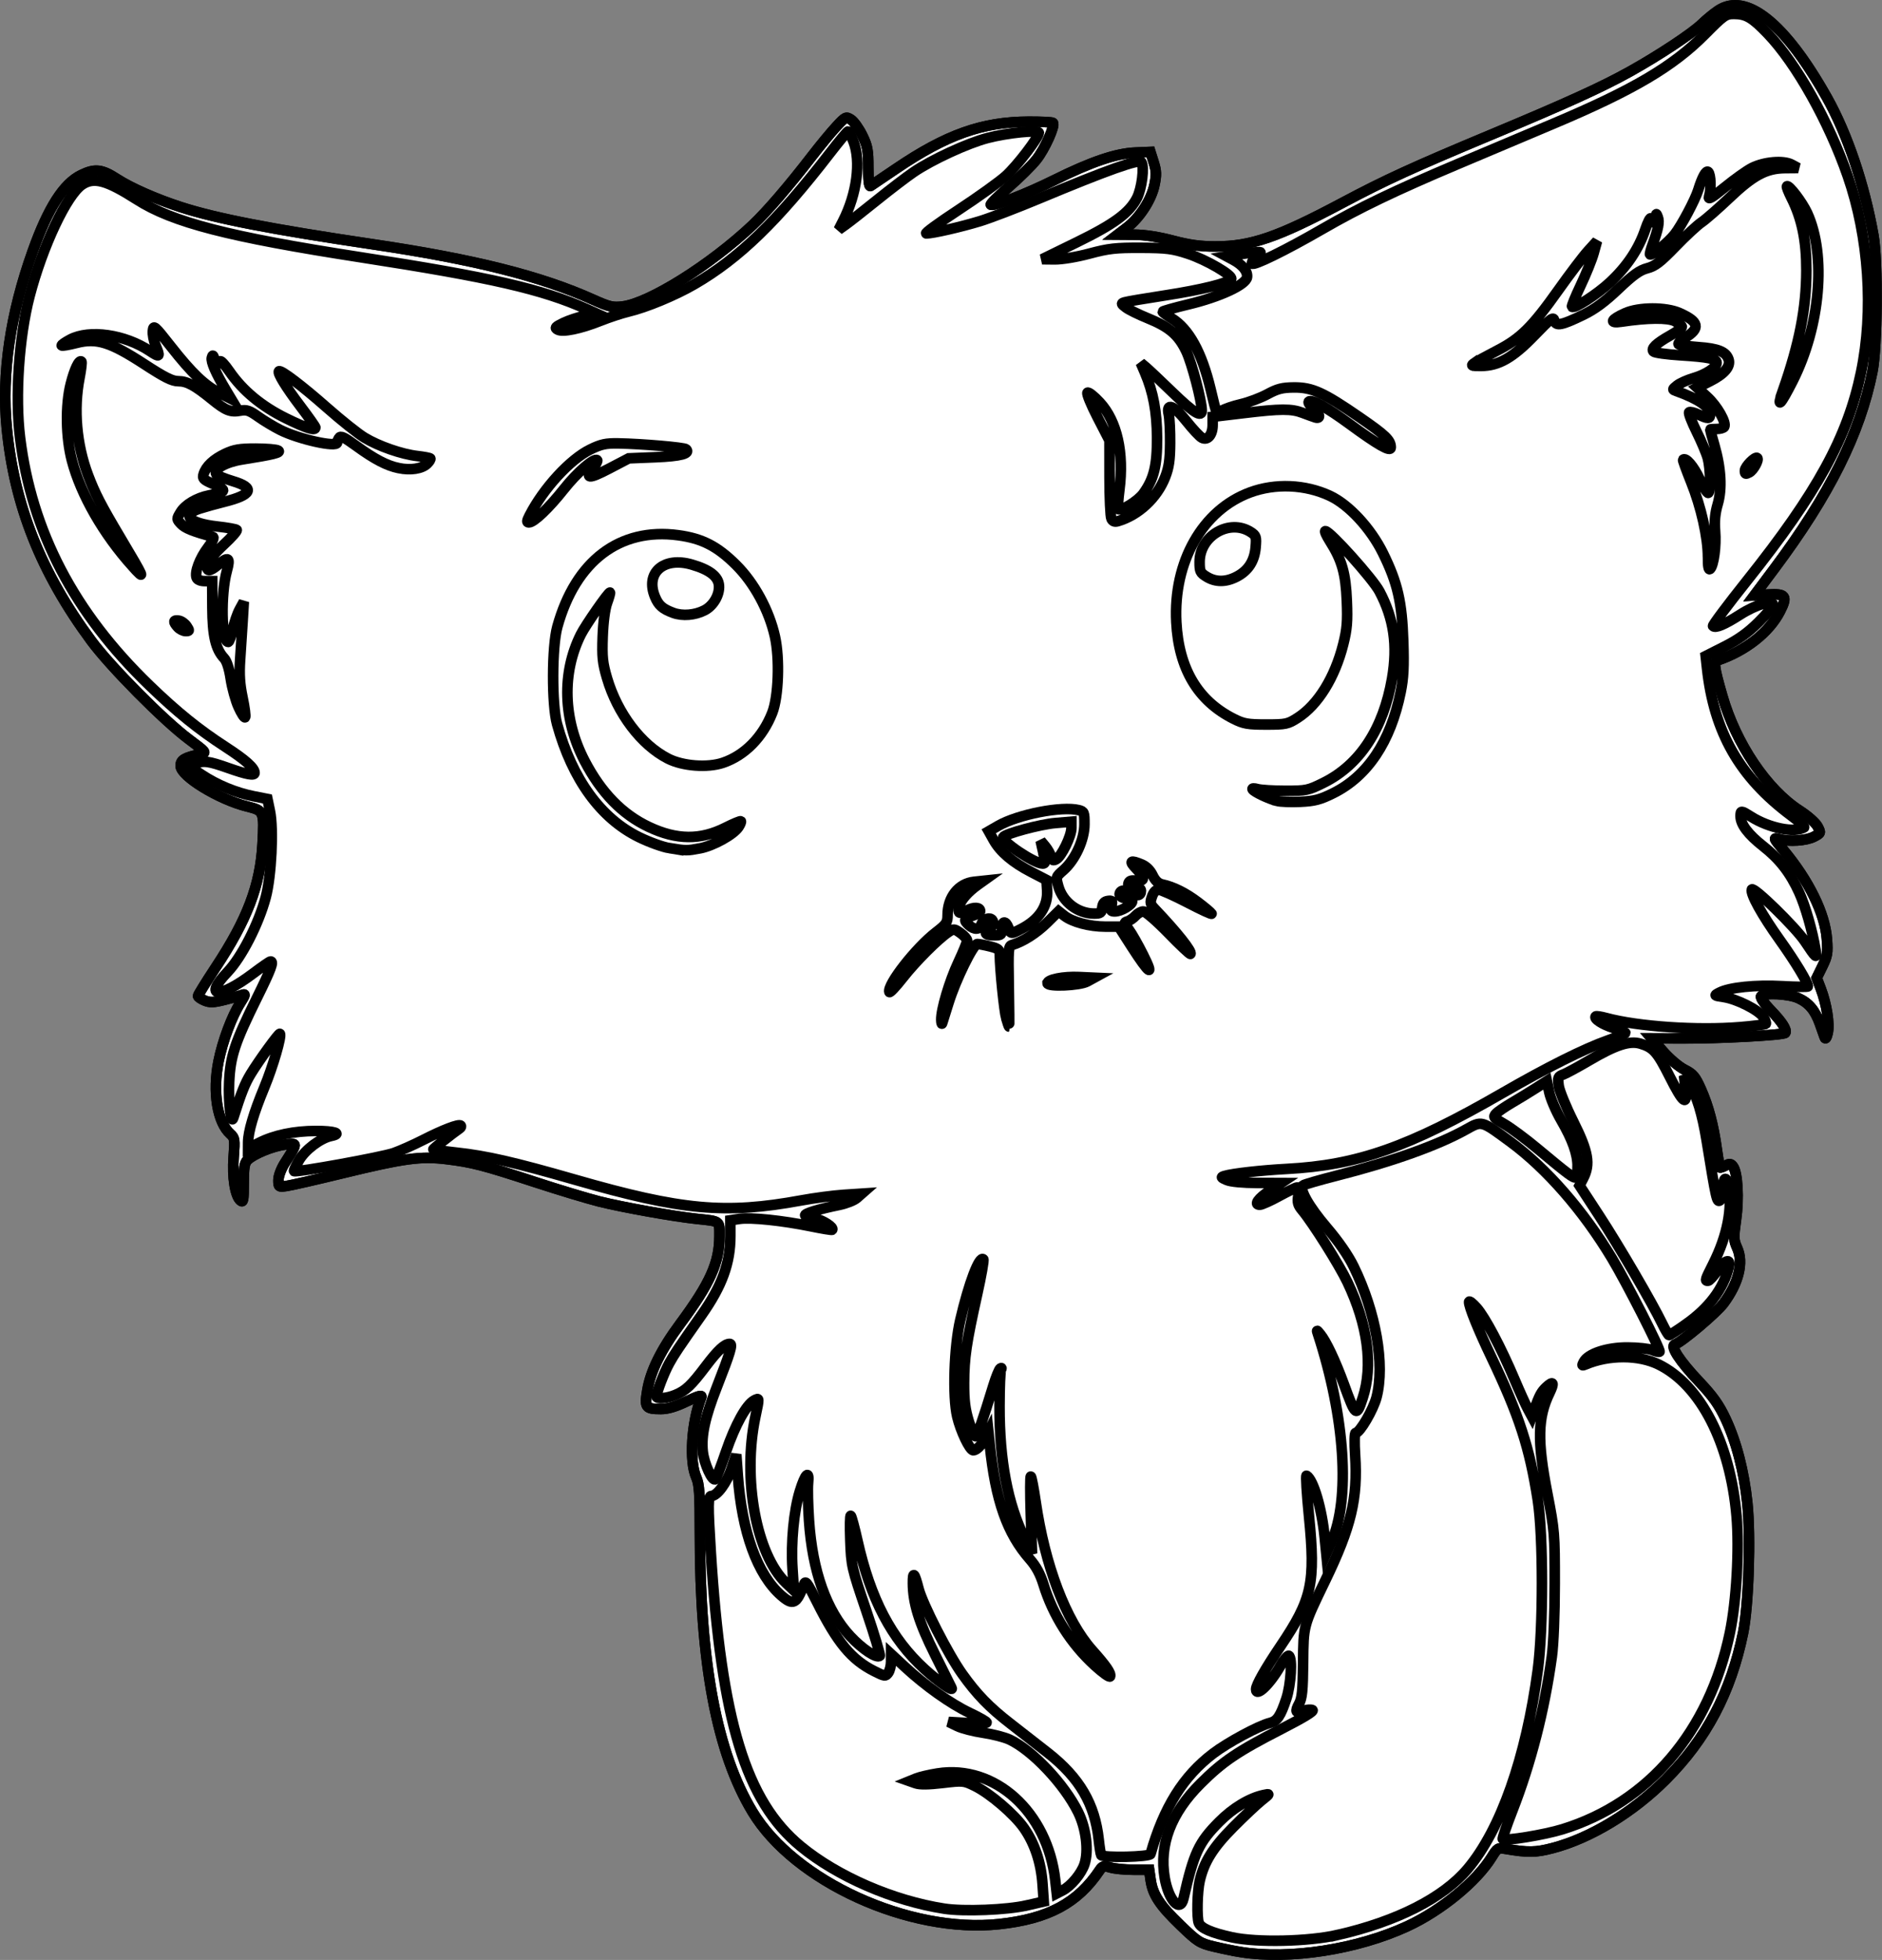 <?xml version="1.0" encoding="UTF-8" standalone="no"?>
<!-- Created with Inkscape (http://www.inkscape.org/) -->

<svg
   xmlns:dc="http://purl.org/dc/elements/1.1/"
   xmlns:cc="http://creativecommons.org/ns#"
   xmlns:rdf="http://www.w3.org/1999/02/22-rdf-syntax-ns#"
   xmlns:svg="http://www.w3.org/2000/svg"
   xmlns="http://www.w3.org/2000/svg"
   xmlns:sodipodi="http://sodipodi.sourceforge.net/DTD/sodipodi-0.dtd"
   xmlns:inkscape="http://www.inkscape.org/namespaces/inkscape"
   width="50.263mm"
   height="52.332mm"
   viewBox="0 0 178.098 185.429"
   id="svg12650"
   version="1.1"
   inkscape:version="0.91 r"
   sodipodi:docname="cat.svg">
  <rect x="0" y="0" width="178.098" height="185.429" fill="#808080" stroke="none"/>
  <defs
     id="defs12652" />
  <sodipodi:namedview
     id="base"
     pagecolor="#ffffff"
     bordercolor="#666666"
     borderopacity="1.0"
     inkscape:pageopacity="0.0"
     inkscape:pageshadow="2"
     inkscape:zoom="2.2713705"
     inkscape:cx="27.393481"
     inkscape:cy="71.770919"
     inkscape:document-units="px"
     inkscape:current-layer="layer2"
     showgrid="false"
     fit-margin-top="0"
     fit-margin-left="0"
     fit-margin-right="0"
     fit-margin-bottom="0"
     inkscape:window-width="1366"
     inkscape:window-height="716"
     inkscape:window-x="0"
     inkscape:window-y="0"
     inkscape:window-maximized="1" />
  <g
     inkscape:label="drawing"
     inkscape:groupmode="layer"
     id="layer1"
     transform="translate(-139.522,-73.934)">
    <path
       style="fill:#fff;stroke:#000000"
       d="m 256.949,258.619 c -0.622,-0.099 -1.771,-0.333 -2.554,-0.521 -1.332,-0.319 -1.534,-0.448 -3.153,-2.006 -1.971,-1.897 -2.629,-2.893 -2.832,-4.287 l -0.142,-0.977 -1.469,0 c -0.808,0 -1.792,-0.094 -2.187,-0.209 -0.64,-0.186 -0.752,-0.159 -1.027,0.252 -2.083,3.113 -4.856,4.6 -9.514,5.102 -8.488,0.914 -19.369,-4.04 -23.341,-10.627 -3.375,-5.597 -4.971,-14.038 -4.973,-26.308 -6.2e-4,-3.846 -0.055,-4.672 -0.353,-5.345 -0.673,-1.523 -0.442,-5.171 0.481,-7.576 0.087,-0.226 -0.317,-0.109 -1.385,0.404 -1.047,0.502 -1.792,0.722 -2.439,0.719 -1.456,-0.005 -1.551,-0.134 -1.283,-1.753 0.304,-1.837 1.31,-3.877 3.108,-6.306 2.842,-3.837 3.72,-5.796 3.72,-8.301 0,-1.482 0.118,-1.393 -2.159,-1.633 -2.172,-0.229 -7.066,-1.103 -9.22,-1.646 -1.148,-0.29 -3.892,-1.119 -6.097,-1.842 -4.856,-1.592 -5.931,-1.871 -8.357,-2.164 -2.442,-0.295 -4.018,-0.082 -9.838,1.334 -2.488,0.605 -4.87,1.149 -5.294,1.208 -0.755,0.106 -0.771,0.094 -0.771,-0.558 0,-0.382 0.254,-1.067 0.595,-1.604 1.247,-1.966 1.246,-1.896 0.03,-1.752 -1.156,0.137 -2.986,0.887 -3.558,1.46 -0.286,0.286 -0.356,0.726 -0.356,2.217 0,1.579 -0.044,1.824 -0.29,1.62 -0.518,-0.43 -0.802,-2.208 -0.658,-4.119 0.126,-1.663 0.104,-1.813 -0.311,-2.182 -1.238,-1.1 -1.704,-3.972 -1.117,-6.884 0.393,-1.948 1.254,-4.252 2.076,-5.554 0.441,-0.699 0.478,-0.841 0.187,-0.73 -0.199,0.076 -0.949,0.286 -1.666,0.466 -1.074,0.27 -1.414,0.283 -1.922,0.072 -0.339,-0.141 -0.617,-0.335 -0.617,-0.431 0,-0.097 0.744,-1.302 1.654,-2.68 3.004,-4.547 4.238,-7.794 4.453,-11.715 0.168,-3.076 0.143,-3.136 -1.469,-3.534 -2.656,-0.655 -6.282,-2.87 -6.282,-3.836 0,-0.577 0.333,-0.774 1.907,-1.125 0.551,-0.123 0.512,-0.171 -1.131,-1.395 -2.365,-1.762 -7.403,-6.844 -9.228,-9.309 -4.754,-6.421 -7.292,-12.81 -8.005,-20.148 -0.498,-5.132 0.327,-10.756 2.455,-16.72 1.472,-4.126 2.923,-6.396 4.61,-7.213 1.284,-0.622 1.932,-0.547 3.369,0.386 1.294,0.841 3.688,1.895 6.023,2.651 3.373,1.092 8.567,2.099 18.195,3.526 9.575,1.419 15.872,3.001 20.842,5.237 1.508,0.678 1.853,0.759 2.768,0.651 2.522,-0.299 8.342,-3.943 12.342,-7.727 1.341,-1.269 3.414,-3.679 5.579,-6.488 0.784,-1.018 1.831,-2.286 2.326,-2.818 0.869,-0.936 0.916,-0.957 1.388,-0.648 0.269,0.176 0.745,0.843 1.059,1.482 0.498,1.013 0.571,1.403 0.571,3.045 0,1.24 0.072,1.837 0.211,1.748 0.116,-0.075 1.206,-0.81 2.422,-1.635 4.751,-3.222 8.137,-4.425 12.515,-4.446 1.208,-0.006 2.252,0.045 2.32,0.113 0.24,0.24 -0.752,2.452 -1.556,3.469 -0.447,0.566 -1.639,1.745 -2.649,2.621 -1.01,0.876 -1.756,1.62 -1.657,1.655 0.382,0.133 3.36,-1.025 5.992,-2.33 3.505,-1.738 5.838,-2.53 7.681,-2.607 l 1.418,-0.059 0.312,0.989 c 0.259,0.821 0.27,1.187 0.067,2.156 -0.292,1.391 -1.399,3.094 -2.615,4.023 l -0.852,0.65 1.559,0.011 c 1.004,0.007 2.304,0.207 3.653,0.563 1.561,0.411 2.586,0.552 4.028,0.552 3.375,0 5.883,-0.862 12.035,-4.135 4.048,-2.154 6.645,-3.342 14.121,-6.464 7.123,-2.974 10.439,-4.485 13.086,-5.96 2.753,-1.534 5.878,-3.604 6.813,-4.512 0.406,-0.394 1.08,-0.949 1.499,-1.233 2.648,-1.797 6.348,1.151 10.319,8.221 1.928,3.433 3.547,8.238 4.4,13.055 0.429,2.422 0.368,10.514 -0.097,12.849 -1.168,5.871 -4.068,11.69 -9.327,18.716 l -1.852,2.475 1.26,-0.08 c 1.725,-0.11 1.909,0.14 1.168,1.587 -1.007,1.969 -3.237,3.729 -5.859,4.622 -0.45,0.153 -0.397,0.595 0.406,3.39 1.3,4.526 4.22,8.852 7.317,10.843 0.774,0.497 1.519,1.158 1.698,1.504 0.316,0.611 0.312,0.621 -0.351,0.967 -0.719,0.375 -2.361,0.485 -3.305,0.221 -0.554,-0.155 -0.535,-0.109 0.431,1.052 2.409,2.895 3.92,5.987 4.102,8.394 0.1,1.321 0.052,1.614 -0.426,2.59 l -0.538,1.1 0.39,1.027 c 0.558,1.468 0.849,3.345 0.65,4.193 -0.103,0.439 -0.211,0.599 -0.278,0.411 -0.06,-0.17 -0.264,-0.742 -0.452,-1.273 -0.462,-1.296 -1.044,-1.992 -2.05,-2.449 -0.936,-0.425 -3.294,-0.535 -3.524,-0.164 -0.077,0.124 0.324,0.702 0.889,1.285 1.08,1.112 1.577,1.878 1.402,2.162 -0.135,0.218 -6.196,0.546 -9.826,0.531 l -2.818,-0.011 1.084,1.245 c 0.601,0.69 1.503,1.456 2.025,1.718 0.818,0.412 1.021,0.653 1.553,1.85 0.712,1.602 1.183,3.386 1.502,5.694 0.125,0.905 0.258,1.675 0.295,1.713 0.037,0.037 0.276,-0.044 0.531,-0.18 0.387,-0.207 0.506,-0.191 0.718,0.099 0.425,0.581 0.558,3.017 0.275,5.021 -0.239,1.688 -0.229,1.926 0.109,2.676 0.622,1.378 0.141,3.326 -1.294,5.243 -0.669,0.894 -3.931,3.648 -4.601,3.885 -0.461,0.163 0.453,1.567 2.276,3.496 1.337,1.415 1.894,2.198 2.533,3.561 1.017,2.171 1.733,4.944 2.045,7.924 0.336,3.21 0.123,9.763 -0.401,12.315 -1.156,5.631 -3.478,10.029 -7.324,13.875 -3.118,3.118 -7.13,5.548 -10.696,6.48 -1.607,0.42 -2.307,0.431 -4.454,0.07 -0.717,-0.121 -0.78,-0.083 -1.308,0.771 -1.433,2.321 -4.794,5.076 -7.997,6.555 -4.729,2.185 -11.122,3.176 -15.744,2.441 z"
       id="path10524"
       inkscape:connector-curvature="0" />
    <path
       style="fill:none;stroke:#000000"
       d="m 266.097,257.005 c 5.616,-1.283 10.007,-3.516 12.318,-6.265 3.129,-3.721 5.52,-10.507 6.635,-18.826 0.522,-3.893 0.521,-12.672 -0.002,-16.036 -0.777,-5.001 -1.75,-7.994 -4.409,-13.569 -1.254,-2.628 -2.111,-4.754 -2.096,-5.199 0.005,-0.137 0.327,0.111 0.716,0.552 0.798,0.904 2.304,3.751 3.594,6.798 0.477,1.127 1.039,2.368 1.248,2.758 l 0.38,0.709 0.219,-0.599 c 0.513,-1.403 0.678,-1.714 1.149,-2.156 0.669,-0.628 0.782,-0.431 0.312,0.544 -1.134,2.354 -1.181,4.511 -0.204,9.544 0.676,3.485 0.698,3.753 0.693,8.532 -0.003,2.913 -0.116,5.734 -0.276,6.887 -0.703,5.081 -1.99,10.107 -3.731,14.563 -0.555,1.421 -0.964,2.63 -0.908,2.686 0.21,0.21 3.958,-0.405 5.64,-0.925 8.158,-2.523 13.904,-9.263 15.848,-18.586 0.625,-2.998 0.907,-7.915 0.634,-11.053 -0.602,-6.917 -3.407,-12.378 -7.361,-14.329 -1.898,-0.936 -4.736,-0.939 -6.934,-0.006 -0.334,0.142 -0.355,0.11 -0.162,-0.251 0.418,-0.781 2.205,-1.368 4.144,-1.36 0.961,0.003 2.015,0.115 2.341,0.248 0.327,0.133 0.634,0.201 0.683,0.152 0.14,-0.14 -3.126,-6.546 -4.512,-8.85 -2.712,-4.508 -6.178,-8.48 -9.599,-10.999 -2.769,-2.039 -2.688,-2.016 -4.191,-1.177 -2.672,1.493 -6.966,3.028 -12.17,4.351 -1.696,0.431 -3.167,0.857 -3.27,0.947 -0.385,0.337 0.548,1.991 2.249,3.985 1.123,1.317 2.042,2.647 2.555,3.701 2.095,4.303 2.959,9.237 2.16,12.344 -0.303,1.179 -1.592,3.384 -1.978,3.384 -0.109,0 -0.13,0.879 -0.051,2.107 0.265,4.105 -0.371,6.772 -2.823,11.852 -2.112,4.375 -2.064,4.195 -2.1,7.833 -0.025,2.577 -0.099,3.309 -0.383,3.829 -0.418,0.763 -0.308,0.945 0.408,0.673 0.291,-0.11 0.674,-0.145 0.853,-0.076 0.211,0.081 -0.827,0.715 -2.965,1.81 -4.111,2.106 -5.527,3.063 -7.626,5.159 -2.79,2.785 -3.921,5.761 -3.385,8.903 0.363,2.127 1.464,3.34 1.778,1.958 0.982,-4.314 1.442,-5.303 3.374,-7.249 1.3,-1.309 2.859,-2.25 4.215,-2.544 0.614,-0.133 0.612,-0.13 -0.206,0.522 -0.452,0.361 -1.657,1.495 -2.677,2.522 -1.911,1.922 -2.755,3.274 -3.17,5.076 -0.232,1.005 -0.287,3.462 -0.09,3.976 0.194,0.505 1.203,0.944 3.149,1.37 2.344,0.513 7.242,0.405 9.984,-0.222 z"
       id="path10522"
       inkscape:connector-curvature="0" />
    <path
       style="fill:none;stroke:#000000"
       d="m 236.673,254.21 1.62,-0.373 -0.114,-1.659 c -0.139,-2.018 -0.742,-3.835 -1.754,-5.284 -0.922,-1.32 -3.213,-3.282 -4.658,-3.989 -1.036,-0.507 -1.11,-0.514 -3.039,-0.286 -1.326,0.156 -2.167,0.167 -2.555,0.031 l -0.578,-0.203 0.617,-0.251 c 0.339,-0.138 1.248,-0.352 2.021,-0.475 5.441,-0.866 10.419,3.64 11.149,10.092 l 0.142,1.259 0.561,-0.29 c 0.793,-0.41 1.767,-1.581 2.065,-2.481 0.415,-1.259 0.157,-3.374 -0.6,-4.912 -1.31,-2.66 -4.327,-5.856 -6.488,-6.872 -0.472,-0.222 -1.599,-0.512 -2.504,-0.644 -0.905,-0.132 -2.009,-0.418 -2.454,-0.635 l -0.808,-0.395 1.799,0.106 c 0.989,0.058 1.796,0.036 1.793,-0.049 -0.003,-0.086 -0.729,-0.498 -1.613,-0.916 -1.784,-0.844 -4.188,-2.552 -6.143,-4.364 l -1.285,-1.191 0,0.702 c 0,0.386 -0.122,0.869 -0.271,1.073 -0.258,0.352 -0.323,0.344 -1.344,-0.173 -2.143,-1.086 -3.461,-2.677 -5.377,-6.492 -1.001,-1.992 -1.1,-2.119 -1.278,-1.645 -0.681,1.807 -1.016,1.962 -2.129,0.988 -2.257,-1.976 -3.716,-6.004 -4.102,-11.329 l -0.146,-2.014 -0.455,1.351 c -0.447,1.327 -1.366,2.575 -1.898,2.575 -0.332,0 -0.342,0.811 -0.064,5.246 1.006,16.059 3.312,23.614 8.516,27.906 3.456,2.85 8.752,5.15 13.584,5.897 1.837,0.284 5.922,0.123 7.788,-0.306 z"
       id="path10520"
       inkscape:connector-curvature="0" />
    <path
       style="fill:none;stroke:#000000"
       d="m 248.4,249.338 c 1.254,-4.407 3.086,-7.346 5.928,-9.508 1.371,-1.044 4.314,-2.626 5.383,-2.894 0.674,-0.169 0.988,-0.636 1.54,-2.291 0.441,-1.321 0.588,-3.84 0.237,-4.057 -0.104,-0.064 -0.477,0.386 -0.829,1.001 -0.974,1.702 -2.271,2.94 -2.271,2.167 0,-0.404 0.875,-1.948 2.307,-4.073 2.995,-4.442 3.329,-5.965 2.7,-12.298 -0.215,-2.168 -0.318,-3.896 -0.229,-3.841 0.647,0.4 1.448,3.128 1.712,5.829 l 0.151,1.542 0.495,-1.116 c 1.794,-4.044 1.292,-11.743 -1.279,-19.648 -0.134,-0.411 -0.134,-0.411 0.208,0 0.555,0.668 1.434,2.528 2.251,4.764 1.119,3.062 1.177,3.104 1.775,1.277 0.996,-3.04 0.484,-6.911 -1.45,-10.962 -0.785,-1.645 -3.262,-5.582 -4.268,-6.785 -0.415,-0.496 -0.483,-0.746 -0.381,-1.388 0.079,-0.493 0.044,-0.783 -0.092,-0.783 -0.12,0 -0.892,0.37 -1.716,0.822 -0.824,0.452 -1.649,0.822 -1.834,0.822 -0.58,0 -0.154,-0.599 0.96,-1.349 l 1.05,-0.707 -2.259,-0.009 c -1.373,-0.006 -2.501,-0.114 -2.876,-0.275 -0.551,-0.238 -0.573,-0.279 -0.206,-0.389 0.762,-0.229 3.479,-0.535 5.859,-0.661 6.722,-0.355 11.534,-2.046 20.456,-7.191 4.216,-2.431 7.728,-4.185 9.96,-4.973 0.91,-0.321 1.655,-0.637 1.656,-0.701 2e-4,-0.064 -0.506,-0.276 -1.124,-0.471 -1.046,-0.33 -1.894,-0.882 -1.681,-1.095 0.051,-0.051 0.494,0.017 0.986,0.15 3.013,0.815 8.623,1.197 12.666,0.864 1.273,-0.105 2.368,-0.244 2.432,-0.309 0.065,-0.065 -0.037,-0.354 -0.227,-0.643 -0.434,-0.662 -2.496,-1.705 -3.742,-1.892 -0.937,-0.141 -0.942,-0.145 -0.423,-0.417 0.954,-0.5 3.434,-0.755 5.967,-0.614 1.329,0.074 2.416,0.083 2.416,0.019 0,-0.368 -1.209,-2.362 -2.68,-4.419 -1.664,-2.327 -2.767,-4.321 -2.626,-4.744 0.115,-0.346 4.129,3.569 5.006,4.882 1.119,1.676 1.172,1.717 1.019,0.787 -0.286,-1.743 -0.962,-4.1 -1.542,-5.38 -0.847,-1.867 -1.853,-3.162 -3.41,-4.385 -1.417,-1.113 -2.138,-2.067 -2.139,-2.828 -10e-4,-0.577 0.034,-0.575 1.015,0.044 1.691,1.067 4.102,1.552 4.995,1.005 0.083,-0.051 -0.472,-0.558 -1.234,-1.127 -4.883,-3.647 -7.286,-7.863 -7.954,-13.953 l -0.124,-1.131 1.805,-0.913 c 1.296,-0.656 2.196,-1.301 3.193,-2.292 0.763,-0.758 1.388,-1.493 1.388,-1.633 0,-0.52 -1.629,-0.042 -3.132,0.92 -1.473,0.942 -2.327,1.302 -2.555,1.074 -0.064,-0.064 1.38,-1.995 3.21,-4.291 6.652,-8.346 9.505,-13.554 10.79,-19.696 1.221,-5.836 0.75,-12.805 -1.257,-18.587 -1.794,-5.17 -4.866,-10.64 -7.556,-13.454 -1.465,-1.533 -2.058,-1.881 -3.202,-1.881 -0.792,0 -0.961,0.118 -2.734,1.908 -3.032,3.06 -6.796,5.283 -14.328,8.461 -2.092,0.883 -6.209,2.621 -9.149,3.862 -5.844,2.468 -9.273,4.116 -12.747,6.123 -3.512,2.03 -6.568,3.526 -6.657,3.258 -0.043,-0.129 0.14,-0.4 0.408,-0.602 0.268,-0.202 0.442,-0.409 0.387,-0.461 -0.055,-0.052 -0.794,0.015 -1.642,0.148 l -1.542,0.242 0.617,0.331 c 0.893,0.478 1.379,1.091 1.301,1.641 -0.101,0.712 -2.574,1.858 -5.545,2.568 -1.341,0.321 -2.438,0.631 -2.438,0.689 0,0.059 0.377,0.336 0.838,0.618 1.636,0.998 2.858,3.215 3.696,6.708 0.619,2.577 0.525,2.398 1.067,2.043 0.258,-0.169 1.07,-0.447 1.805,-0.617 0.735,-0.17 1.86,-0.594 2.501,-0.941 0.952,-0.516 1.411,-0.633 2.51,-0.642 1.734,-0.013 2.799,0.469 6.182,2.8 2.518,1.735 2.988,2.189 2.988,2.885 0,0.447 -1.204,-0.238 -3.906,-2.221 -2.127,-1.561 -3.601,-2.374 -3.85,-2.123 -0.087,0.088 0.096,0.363 0.407,0.612 0.638,0.51 0.767,1.062 0.206,0.885 -0.198,-0.062 -0.73,-0.254 -1.182,-0.426 -1.077,-0.41 -2.068,-0.407 -5.602,0.017 l -2.93,0.351 0,0.767 c 0,0.938 -0.476,1.503 -1.021,1.211 -0.207,-0.111 -0.856,-0.804 -1.443,-1.542 -1.212,-1.523 -1.949,-1.815 -1.694,-0.672 0.082,0.367 0.142,1.593 0.134,2.724 -0.012,1.612 -0.114,2.309 -0.474,3.228 -0.766,1.958 -2.52,3.59 -4.472,4.16 -0.305,0.089 -0.491,0.017 -0.612,-0.238 -0.095,-0.201 -0.176,-1.95 -0.179,-3.886 l -0.005,-3.52 -1.123,-2.175 c -0.618,-1.197 -1.048,-2.249 -0.957,-2.339 0.092,-0.09 0.618,0.325 1.169,0.923 1.626,1.764 2.301,4.764 1.855,8.251 -0.122,0.952 -0.177,1.776 -0.122,1.831 0.246,0.246 1.867,-0.749 2.385,-1.464 0.996,-1.375 1.309,-2.65 1.296,-5.285 -0.012,-2.441 -0.362,-4.317 -1.15,-6.158 l -0.392,-0.915 0.473,0.396 c 0.26,0.218 1.408,1.3 2.55,2.406 1.976,1.911 2.754,2.391 2.754,1.698 0,-0.898 -0.938,-4.479 -1.463,-5.588 -0.739,-1.561 -1.617,-2.314 -3.662,-3.144 -0.856,-0.347 -1.78,-0.802 -2.053,-1.012 -0.466,-0.357 -0.473,-0.387 -0.103,-0.499 0.217,-0.066 1.95,-0.359 3.852,-0.652 3.425,-0.528 5.971,-1.161 6.207,-1.542 0.205,-0.332 -2.337,-1.819 -4.098,-2.397 -1.452,-0.476 -2.01,-0.547 -4.436,-0.558 -2.399,-0.011 -3.06,0.063 -4.869,0.547 -1.209,0.324 -2.598,0.555 -3.289,0.548 l -1.196,-0.012 3.289,-1.608 c 3.532,-1.727 4.971,-2.786 5.685,-4.185 0.464,-0.909 0.718,-2.962 0.421,-3.396 -0.218,-0.318 -3.234,0.755 -9.606,3.416 -2.151,0.899 -4.701,1.874 -5.665,2.169 -1.814,0.553 -4.479,1.163 -5.085,1.163 -0.19,0 1.18,-1.002 3.046,-2.226 1.866,-1.224 3.888,-2.676 4.493,-3.225 1.057,-0.959 3.113,-3.646 3.113,-4.068 0,-0.303 -2.95,-0.006 -4.853,0.488 -1.89,0.491 -5.265,2.047 -6.995,3.225 -0.664,0.452 -2.226,1.644 -3.472,2.649 -1.246,1.005 -2.572,2.046 -2.947,2.313 l -0.682,0.486 0.414,-0.812 c 1.314,-2.576 1.718,-5.635 0.992,-7.516 -0.207,-0.537 -0.439,-0.973 -0.514,-0.968 -0.075,0.005 -0.83,0.907 -1.678,2.005 -5.028,6.513 -8.621,9.993 -12.859,12.452 -1.833,1.063 -4.551,2.189 -6.27,2.598 -0.617,0.147 -1.793,0.534 -2.613,0.86 -1.902,0.758 -3.584,1.105 -4.06,0.839 -0.303,-0.169 -0.222,-0.264 0.541,-0.633 0.494,-0.238 1.394,-0.539 2.001,-0.669 l 1.103,-0.236 -0.891,-0.399 c -4.235,-1.896 -9.034,-2.998 -21.361,-4.903 -12.567,-1.943 -17.82,-3.298 -21.227,-5.476 -2.843,-1.817 -4.039,-2.146 -5.155,-1.415 -1.453,0.952 -3.754,5.829 -4.985,10.565 -1.007,3.874 -1.385,9.497 -0.9,13.397 1.104,8.888 5.107,16.547 12.249,23.436 2.622,2.529 4.631,4.152 7.212,5.828 1.875,1.216 2.731,1.981 2.731,2.438 0,0.296 -0.731,0.163 -2.477,-0.453 -1.903,-0.671 -2.354,-0.728 -3.202,-0.405 l -0.566,0.215 1.221,0.811 c 1.476,0.98 3.257,1.716 4.969,2.053 l 1.271,0.25 0.238,1.145 c 0.355,1.711 0.139,6.143 -0.398,8.16 -0.673,2.526 -2.282,5.668 -3.622,7.073 -2.341,2.454 -0.78,2.545 2.415,0.14 0.839,-0.632 1.587,-1.148 1.661,-1.148 0.326,0 0.049,0.745 -1.281,3.436 -2.103,4.256 -2.523,5.527 -2.634,7.975 -0.086,1.904 0.167,4.101 0.391,3.392 0.757,-2.39 1.095,-3.241 1.657,-4.167 0.755,-1.244 2.665,-3.874 2.75,-3.788 0.192,0.192 -0.654,3.101 -1.481,5.093 -0.999,2.406 -1.519,4.172 -1.525,5.179 l -0.003,0.569 1.024,-0.519 c 1.451,-0.735 3.316,-1.126 5.389,-1.13 1.766,-0.003 2.537,0.249 1.448,0.474 -1.008,0.208 -2.455,1.3 -3.036,2.292 -0.306,0.523 -0.519,0.988 -0.473,1.034 0.16,0.16 8.298,-1.315 9.423,-1.707 0.622,-0.217 1.88,-0.776 2.795,-1.243 1.876,-0.956 3.379,-1.531 3.553,-1.358 0.064,0.064 0.022,0.181 -0.093,0.259 -0.747,0.512 -2.555,1.958 -2.507,2.006 0.032,0.032 1.029,0.163 2.216,0.292 2.823,0.306 5.443,0.906 11.203,2.563 10.102,2.907 14.205,3.282 21.414,1.957 1.226,-0.225 3.015,-0.461 3.976,-0.525 l 1.748,-0.115 -0.469,0.412 c -0.258,0.227 -0.998,0.521 -1.645,0.654 -2.046,0.42 -3.353,0.823 -3.244,1 0.058,0.094 0.479,0.23 0.935,0.303 0.71,0.113 1.823,0.841 1.611,1.053 -0.038,0.038 -0.945,-0.11 -2.015,-0.33 -2.668,-0.547 -5.678,-0.861 -6.734,-0.703 l -0.879,0.132 0,1.486 c 0,2.556 -0.788,4.725 -2.711,7.46 -2.217,3.154 -2.603,3.729 -3.082,4.598 -0.477,0.865 -1.197,2.741 -1.197,3.12 0,0.275 0.983,0.193 1.803,-0.149 0.979,-0.409 1.483,-0.887 2.866,-2.717 1.131,-1.496 1.783,-2.105 2.255,-2.105 0.314,0 0.08,0.786 -1.228,4.127 -1.105,2.821 -1.476,4.526 -1.318,6.052 0.119,1.15 0.923,2.9 1.203,2.62 0.086,-0.086 0.537,-1.267 1.002,-2.623 0.86,-2.512 1.918,-4.428 2.665,-4.828 0.496,-0.266 0.496,-0.278 0.111,1.54 -1.244,5.877 0.084,13.062 2.909,15.747 l 0.737,0.7 -0.134,-2.056 c -0.161,-2.482 0.125,-5.496 0.698,-7.353 0.514,-1.664 0.912,-2.044 0.779,-0.744 -0.051,0.495 -0.013,2.076 0.083,3.512 0.323,4.82 1.658,8.564 3.917,10.978 1.126,1.203 2.506,2.118 2.782,1.842 0.069,-0.069 -0.509,-1.997 -1.286,-4.284 -1.375,-4.051 -1.414,-4.221 -1.503,-6.625 -0.05,-1.357 -0.03,-2.409 0.045,-2.337 0.075,0.071 0.362,1.135 0.637,2.364 1.231,5.495 3.207,9.271 6.358,12.147 1.237,1.129 2.728,2.172 2.547,1.782 -0.046,-0.1 -0.754,-1.523 -1.573,-3.162 -1.511,-3.025 -2.085,-4.883 -2.093,-6.767 -0.005,-1.146 0.147,-0.998 0.54,0.528 0.378,1.468 2.796,6.194 4.123,8.06 1.378,1.937 2.578,3.174 4.584,4.723 0.961,0.742 2.565,1.993 3.563,2.78 2.967,2.338 4.41,4.809 4.778,8.185 0.078,0.717 0.182,1.372 0.23,1.457 0.16,0.28 4.591,0.183 4.673,-0.103 z"
       id="path10518"
       inkscape:connector-curvature="0" />
    <path
       style="fill:none;stroke:#000000"
       d="m 243.11,231.493 c -2.26,-2.071 -3.939,-4.727 -4.846,-7.667 -0.297,-0.962 -0.699,-1.708 -1.274,-2.361 -2.167,-2.461 -3.25,-5.546 -3.803,-10.826 l -0.129,-1.23 -0.31,0.613 c -0.309,0.612 -0.82,1.127 -1.119,1.127 -0.333,0 -1.202,-1.819 -1.525,-3.191 -0.447,-1.896 -0.295,-6.621 0.293,-9.144 0.813,-3.491 1.807,-6.103 2.179,-5.731 0.07,0.07 -0.189,1.55 -0.577,3.289 -1.032,4.632 -1.235,6.005 -1.243,8.404 -0.006,1.677 0.096,2.493 0.456,3.656 0.255,0.824 0.545,1.447 0.645,1.386 0.174,-0.108 0.689,-1.586 1.668,-4.792 0.252,-0.824 0.55,-1.555 0.664,-1.625 0.114,-0.071 0.143,-0.025 0.065,0.102 -0.078,0.126 -0.143,1.693 -0.145,3.482 -0.005,5.137 0.769,9.211 2.373,12.491 l 0.704,1.439 -0.119,-3.701 c -0.065,-2.035 -0.062,-3.649 0.007,-3.586 0.069,0.063 0.273,1.127 0.453,2.364 0.88,6.066 2.865,11.281 5.352,14.069 1.337,1.499 1.798,2.171 1.696,2.477 -0.042,0.125 -0.701,-0.346 -1.466,-1.046 z"
       id="path10516"
       inkscape:connector-curvature="0" />
    <path
       style="fill:none;stroke:#000000"
       d="m 234.747,170.288 c -0.199,-0.689 -0.601,-4.642 -0.614,-6.04 -0.004,-0.467 -0.129,-0.572 -0.918,-0.771 -0.502,-0.126 -1.044,-0.23 -1.203,-0.23 -0.389,0 -2.043,3.374 -2.721,5.551 -0.3,0.961 -0.575,1.84 -0.612,1.953 -0.037,0.113 -0.075,-0.034 -0.084,-0.327 -0.029,-0.951 0.773,-3.654 1.622,-5.465 0.456,-0.973 0.829,-1.889 0.829,-2.035 0,-0.146 -0.281,-0.466 -0.624,-0.71 -0.583,-0.415 -0.657,-0.423 -1.123,-0.117 -0.97,0.636 -3.13,2.793 -4.332,4.328 -0.67,0.855 -1.247,1.469 -1.282,1.363 -0.227,-0.681 2.498,-4.168 4.411,-5.646 0.984,-0.76 1.098,-0.929 1.099,-1.626 0.002,-1.698 1.032,-2.999 2.499,-3.155 l 0.894,-0.095 -0.514,0.367 c -0.943,0.673 -1.622,1.443 -1.762,1.999 -0.186,0.742 -0.04,0.828 0.733,0.428 0.649,-0.335 1.234,-0.297 1.234,0.08 0,0.108 -0.324,0.303 -0.72,0.434 -0.819,0.27 -0.874,0.413 -0.344,0.893 0.501,0.453 1.007,0.431 1.16,-0.052 0.135,-0.425 0.649,-0.707 0.95,-0.521 0.317,0.196 0.208,0.67 -0.223,0.972 -0.519,0.364 -0.328,0.559 0.547,0.559 0.624,0 0.685,-0.055 0.685,-0.617 0,-0.749 0.349,-0.807 0.617,-0.103 0.234,0.616 0.229,0.616 1.19,0.124 1.709,-0.874 2.568,-2.154 2.47,-3.681 l -0.062,-0.966 -1.439,-0.745 c -1.759,-0.911 -2.932,-1.907 -3.553,-3.017 l -0.469,-0.839 0.88,-0.508 c 1.878,-1.085 6.035,-1.897 7.643,-1.493 0.5,0.126 0.535,0.213 0.535,1.331 0,1.463 -0.87,3.368 -1.986,4.347 -0.728,0.639 -0.731,0.649 -0.483,1.535 0.417,1.49 1.848,2.576 3.394,2.576 0.603,0 0.701,-0.073 0.758,-0.565 0.047,-0.408 0.196,-0.584 0.535,-0.632 0.412,-0.059 0.454,-0.001 0.338,0.463 -0.113,0.449 -0.064,0.529 0.32,0.529 0.583,0 1.647,-0.627 1.647,-0.969 0,-0.145 -0.226,-0.264 -0.502,-0.264 -0.572,0 -0.877,-0.348 -0.573,-0.652 0.137,-0.137 0.422,-0.093 0.852,0.129 0.683,0.353 1.046,0.281 1.046,-0.209 0,-0.194 -0.219,-0.296 -0.632,-0.296 -0.492,0 -0.616,-0.079 -0.559,-0.36 0.055,-0.271 0.237,-0.344 0.735,-0.295 0.855,0.083 0.856,-0.256 0.005,-1.134 -0.706,-0.729 -0.552,-0.845 0.525,-0.395 0.43,0.18 0.806,0.554 1.03,1.026 0.24,0.505 0.531,0.781 0.909,0.863 1.065,0.229 2.209,0.798 3.374,1.679 0.645,0.488 1.229,0.977 1.297,1.087 0.068,0.11 -0.944,-0.355 -2.249,-1.033 -1.305,-0.678 -2.55,-1.233 -2.767,-1.233 -0.259,0 -0.473,0.225 -0.623,0.654 -0.203,0.582 -0.172,0.713 0.275,1.182 2.106,2.21 3.559,4.043 3.362,4.241 -0.047,0.047 -0.985,-0.838 -2.084,-1.968 -1.099,-1.129 -2.165,-2.054 -2.369,-2.054 -0.204,0 -0.536,0.183 -0.738,0.406 -0.202,0.223 -0.54,0.461 -0.751,0.528 -0.362,0.115 -0.356,0.159 0.108,0.776 0.27,0.36 0.883,1.439 1.362,2.397 1.092,2.186 0.576,1.822 -1.085,-0.766 l -1.221,-1.902 -1.279,0 c -1.485,0 -3.125,-0.437 -3.884,-1.034 l -0.531,-0.418 -1.108,1.091 c -0.997,0.981 -2.26,1.784 -3.299,2.098 -0.35,0.106 -0.371,0.377 -0.308,3.917 0.037,2.092 0.049,3.804 0.026,3.804 -0.023,-1.1e-4 -0.142,-0.347 -0.265,-0.771 z"
       id="path10514"
       inkscape:connector-curvature="0" />
    <path
       style="fill:none;stroke:#000000"
       d="m 238.357,155.075 c -0.075,-0.311 -0.185,-0.797 -0.245,-1.079 l -0.109,-0.514 0.427,0.514 c 0.235,0.283 0.483,0.72 0.551,0.972 0.099,0.367 0.197,0.419 0.493,0.261 0.498,-0.266 1.438,-2.194 1.438,-2.948 l 0,-0.607 -1.516,0.128 c -1.445,0.122 -4.736,1.009 -4.935,1.33 -0.231,0.374 2.946,2.508 3.734,2.508 0.221,0 0.262,-0.146 0.161,-0.565 z"
       id="path10512"
       inkscape:connector-curvature="0" />
    <path
       style="fill:none;stroke:#000000"
       d="m 238.651,166.956 c 0,-0.356 1.513,-0.654 2.981,-0.587 l 1.439,0.065 -0.658,0.36 c -0.719,0.393 -3.762,0.525 -3.762,0.162 z"
       id="path10510"
       inkscape:connector-curvature="0" />
    <path
       style="fill:none;stroke:#000000"
       d="m 202.878,154.178 c -0.622,-0.1 -1.917,-0.566 -2.878,-1.037 -3.635,-1.78 -6.319,-5.478 -7.761,-10.694 -0.512,-1.851 -0.496,-7.326 0.026,-9.216 1.723,-6.234 5.909,-9.403 11.438,-8.659 2.264,0.305 3.683,1.031 5.463,2.795 1.73,1.714 3.137,4.305 3.691,6.796 0.466,2.093 0.338,5.691 -0.255,7.208 -0.9,2.303 -2.608,4.035 -4.662,4.729 -1.466,0.495 -3.808,0.319 -5.2,-0.392 -2.539,-1.296 -4.792,-4.27 -5.776,-7.622 -0.419,-1.428 -0.478,-1.995 -0.408,-3.931 0.05,-1.378 0.213,-2.62 0.417,-3.179 0.184,-0.504 0.307,-0.944 0.274,-0.977 -0.101,-0.101 -2.314,3.074 -2.753,3.95 -1.825,3.641 -1.694,8.053 0.355,11.983 1.567,3.006 3.564,5.056 6.078,6.24 2.634,1.241 4.874,1.263 7.243,0.07 0.757,-0.381 1.414,-0.654 1.461,-0.608 0.047,0.047 -0.055,0.296 -0.227,0.554 -0.473,0.711 -2.392,1.772 -3.631,2.007 -1.235,0.234 -1.315,0.234 -2.898,-0.02 z"
       id="path10508"
       inkscape:connector-curvature="0" />
    <path
       style="fill:none;stroke:#000000"
       d="m 206.199,131.673 c 0.83,-0.429 1.431,-1.463 1.362,-2.342 -0.068,-0.859 -0.89,-1.494 -2.569,-1.982 -2.669,-0.776 -4.436,0.777 -3.481,3.061 0.336,0.804 0.715,1.135 1.726,1.508 0.872,0.322 2.056,0.224 2.962,-0.245 z"
       id="path10506"
       inkscape:connector-curvature="0" />
    <path
       style="fill:none;stroke:#000000"
       d="m 260.341,149.705 c -0.799,-0.21 -2.132,-0.846 -2.282,-1.089 -0.069,-0.112 0.121,-0.123 0.466,-0.026 0.32,0.089 1.513,0.162 2.65,0.162 1.969,0 2.14,-0.036 3.598,-0.758 3.422,-1.696 5.657,-5.098 6.484,-9.869 0.541,-3.126 0.174,-5.663 -1.194,-8.243 -0.629,-1.186 -4.681,-5.698 -5.118,-5.698 -0.096,0 0.102,0.435 0.439,0.967 1.131,1.783 1.485,3.037 1.591,5.627 0.08,1.966 0.021,2.679 -0.339,4.112 -0.79,3.143 -2.387,5.722 -4.309,6.955 -0.937,0.601 -1.108,0.638 -2.987,0.638 -1.74,0 -2.13,-0.068 -3.066,-0.538 -3.397,-1.705 -5.203,-4.744 -5.434,-9.144 -0.3,-5.718 2.479,-10.611 6.972,-12.278 2.395,-0.889 5.235,-0.767 7.566,0.323 1.792,0.838 3.861,3.074 5.017,5.421 1.383,2.809 1.797,4.605 1.919,8.325 0.08,2.427 0.026,3.484 -0.246,4.828 -0.951,4.691 -3.132,7.954 -6.399,9.568 -1.222,0.604 -1.742,0.739 -3.09,0.803 -0.892,0.043 -1.899,0.004 -2.238,-0.085 z"
       id="path10504"
       inkscape:connector-curvature="0" />
    <path
       style="fill:none;stroke:#000000"
       d="m 256.528,128.507 c 1.11,-0.566 1.709,-1.487 1.818,-2.792 0.082,-0.984 0.043,-1.109 -0.451,-1.432 -2.002,-1.312 -4.852,0.341 -4.852,2.814 0,0.908 0.062,1.038 0.668,1.408 0.85,0.518 1.805,0.519 2.818,0.002 z"
       id="path10502"
       inkscape:connector-curvature="0" />
    <path
       style="fill:none;stroke:#000000"
       d="m 162.089,140.818 c -0.275,-0.611 -0.604,-1.803 -0.732,-2.649 -0.148,-0.983 -0.374,-1.69 -0.627,-1.959 -0.801,-0.852 -1.095,-2.118 -1.112,-4.777 l -0.016,-2.518 -0.675,0 c -0.424,0 -0.721,-0.12 -0.799,-0.324 -0.2,-0.52 0.297,-1.846 1.071,-2.86 0.467,-0.611 0.626,-0.963 0.457,-1.01 -1.876,-0.513 -2.622,-0.815 -2.992,-1.209 -0.441,-0.469 -0.441,-0.473 -0.045,-1.124 0.429,-0.706 1.527,-1.357 2.675,-1.585 1.722,-0.343 1.757,-0.479 0.285,-1.13 -0.811,-0.359 -0.914,-0.473 -0.79,-0.88 0.223,-0.737 0.933,-1.406 2.048,-1.932 0.843,-0.398 1.36,-0.485 2.878,-0.484 1.018,6.2e-4 1.979,0.083 2.137,0.183 0.301,0.19 -0.453,0.377 -3.435,0.849 -1.546,0.245 -2.72,0.917 -2.428,1.39 0.079,0.128 0.788,0.425 1.575,0.659 2.117,0.63 1.833,1.296 -0.833,1.956 -0.733,0.181 -1.773,0.47 -2.31,0.641 -1.805,0.577 -1.003,1.392 1.663,1.69 0.937,0.105 1.764,0.251 1.838,0.326 0.074,0.074 -0.485,0.708 -1.243,1.409 -0.81,0.749 -1.431,1.507 -1.506,1.84 -0.164,0.72 0.166,0.737 0.981,0.051 0.987,-0.83 1.186,-0.696 0.839,0.565 -0.608,2.215 -0.524,6.733 0.126,6.733 0.091,0 0.283,-0.532 0.427,-1.182 0.144,-0.65 0.44,-1.506 0.656,-1.902 l 0.394,-0.72 -0.113,1.85 c -0.062,1.018 -0.17,2.672 -0.239,3.676 -0.093,1.355 -0.032,2.272 0.237,3.553 0.199,0.95 0.305,1.784 0.235,1.855 -0.07,0.07 -0.353,-0.372 -0.628,-0.983 z"
       id="path10500"
       inkscape:connector-curvature="0" />
    <path
       style="fill:none;stroke:#000000"
       d="m 156.344,133.266 c -0.458,-0.506 -0.428,-0.694 0.099,-0.615 0.241,0.036 0.577,0.274 0.745,0.528 0.282,0.427 0.274,0.463 -0.099,0.463 -0.222,0 -0.558,-0.169 -0.745,-0.376 z"
       id="path10498"
       inkscape:connector-curvature="0" />
    <path
       style="fill:none;stroke:#000000"
       d="m 152.068,127.526 c -2.765,-3.071 -4.893,-6.784 -5.744,-10.023 -0.571,-2.174 -0.618,-5.217 -0.111,-7.234 0.354,-1.406 0.802,-2.342 1.016,-2.121 0.054,0.056 -0.027,0.75 -0.181,1.542 -0.578,2.968 -0.288,6.286 0.801,9.18 0.657,1.746 1.231,2.858 3.063,5.934 2.313,3.885 2.411,4.114 1.157,2.721 z"
       id="path10496"
       inkscape:connector-curvature="0" />
    <path
       style="fill:none;stroke:#000000"
       d="m 301.148,126.642 c -0.004,-1.891 -0.645,-4.747 -1.595,-7.106 -0.45,-1.118 -0.792,-2.063 -0.759,-2.101 0.24,-0.274 1.006,0.615 1.559,1.808 0.364,0.785 0.738,1.38 0.832,1.322 0.243,-0.15 0.209,-2.292 -0.051,-3.268 -0.121,-0.452 -0.598,-1.586 -1.061,-2.519 -0.463,-0.933 -0.779,-1.759 -0.702,-1.836 0.077,-0.077 0.465,0.016 0.863,0.206 0.922,0.44 1.121,0.434 1.121,-0.03 0,-0.677 -1.136,-1.455 -3.187,-2.182 -0.402,-0.142 -0.4,-0.155 0.059,-0.529 0.259,-0.211 0.961,-0.526 1.561,-0.701 1.175,-0.342 2.184,-1.01 2.184,-1.448 0,-0.381 -0.781,-0.542 -3.446,-0.709 -1.273,-0.08 -2.408,-0.238 -2.521,-0.351 -0.277,-0.277 0.244,-0.778 1.598,-1.537 0.594,-0.333 1.079,-0.693 1.079,-0.801 0,-0.108 -0.297,-0.35 -0.66,-0.537 -0.665,-0.344 -2.576,-0.325 -5.077,0.051 -1.161,0.175 -0.99,-0.202 0.366,-0.809 1.314,-0.588 3.866,-0.592 5.169,-0.009 1.829,0.818 1.963,1.433 0.511,2.33 -0.398,0.246 -0.68,0.518 -0.626,0.604 0.053,0.086 0.897,0.213 1.875,0.282 1.873,0.132 2.631,0.443 2.863,1.175 0.209,0.66 -0.393,1.367 -1.748,2.051 l -1.224,0.618 0.952,0.873 c 0.951,0.872 1.844,2.445 1.606,2.829 -0.069,0.112 -0.398,0.203 -0.73,0.203 -0.333,0 -0.605,0.023 -0.605,0.052 0,0.029 0.182,0.69 0.405,1.47 0.63,2.204 0.74,4.14 0.316,5.587 -0.251,0.857 -0.324,1.614 -0.247,2.555 0.115,1.401 -0.129,3.232 -0.476,3.579 -0.135,0.135 -0.205,-0.246 -0.206,-1.122 z"
       id="path10494"
       inkscape:connector-curvature="0" />
    <path
       style="fill:none;stroke:#000000"
       d="m 189.642,122.694 c 1.324,-2.577 3.834,-5.306 5.732,-6.233 1.033,-0.504 1.468,-0.599 2.673,-0.578 2.209,0.038 6.235,0.386 6.402,0.553 0.417,0.417 -0.51,0.66 -2.891,0.758 l -2.535,0.104 -1.876,0.98 c -1.937,1.012 -2.319,0.975 -1.441,-0.142 0.239,-0.304 0.386,-0.601 0.327,-0.66 -0.265,-0.265 -1.886,1.141 -3.141,2.725 -1.442,1.82 -2.849,3.16 -3.317,3.16 -0.218,0 -0.204,-0.141 0.067,-0.668 z"
       id="path10492"
       inkscape:connector-curvature="0" />
    <path
       style="fill:none;stroke:#000000"
       d="m 304.646,118.45 c 0,-0.367 0.986,-1.367 1.168,-1.184 0.177,0.177 -0.358,1.154 -0.747,1.362 -0.358,0.192 -0.421,0.165 -0.421,-0.178 z"
       id="path10490"
       inkscape:connector-curvature="0" />
    <path
       style="fill:none;stroke:#000000"
       d="m 177.25,118.22 c -1.126,-0.231 -2.282,-0.835 -4.027,-2.104 -1.136,-0.826 -1.467,-0.981 -1.612,-0.752 -0.1,0.158 -0.184,0.357 -0.186,0.442 -0.01,0.492 -3.616,-0.308 -5.38,-1.193 -0.604,-0.303 -1.543,-0.868 -2.086,-1.254 -0.82,-0.584 -1.104,-0.681 -1.678,-0.573 -0.942,0.177 -1.393,-8.2e-4 -2.698,-1.064 -1.635,-1.331 -2.359,-1.722 -3.192,-1.723 -0.579,-6.2e-4 -1.29,-0.357 -3.227,-1.62 -3.2,-2.085 -4.491,-2.487 -6.408,-1.996 -0.715,0.183 -1.341,0.291 -1.392,0.241 -0.051,-0.051 0.31,-0.306 0.802,-0.567 1.817,-0.965 5.173,-0.482 7.524,1.084 0.965,0.643 1.021,0.588 0.554,-0.531 -0.176,-0.421 -0.292,-1.04 -0.257,-1.375 0.06,-0.578 0.147,-0.503 1.697,1.47 1.993,2.537 3.217,3.705 4.634,4.423 l 1.079,0.547 -0.533,-0.889 c -0.914,-1.525 -1.396,-2.64 -1.298,-3.005 0.078,-0.29 0.12,-0.271 0.243,0.111 0.158,0.491 0.429,0.609 0.552,0.24 0.041,-0.122 0.434,0.3 0.874,0.94 1.255,1.823 3.04,3.303 5.355,4.441 1.912,0.94 2.777,1.211 2.777,0.869 0,-0.078 -0.636,-0.98 -1.412,-2.005 -1.366,-1.801 -2.196,-3.154 -2.035,-3.315 0.164,-0.164 2.207,1.388 4.555,3.459 1.344,1.185 2.932,2.451 3.529,2.813 1.342,0.814 3.532,1.576 5.015,1.746 0.616,0.071 1.166,0.175 1.222,0.231 0.056,0.056 -0.077,0.278 -0.297,0.493 -0.494,0.483 -1.565,0.649 -2.693,0.418 z"
       id="path10488"
       inkscape:connector-curvature="0" />
    <path
       style="fill:none;stroke:#000000"
       d="m 308.231,110.924 c 1.573,-4.497 2.224,-7.821 2.232,-11.41 0.006,-2.807 -0.421,-4.881 -1.414,-6.858 -0.279,-0.556 -0.472,-1.048 -0.427,-1.093 0.174,-0.174 1.456,1.512 1.921,2.527 1.828,3.993 1.243,10.726 -1.382,15.909 -1.157,2.285 -1.539,2.664 -0.93,0.925 z"
       id="path10486"
       inkscape:connector-curvature="0" />
    <path
       style="fill:none;stroke:#000000"
       d="m 279.055,108.278 c 0.223,-0.155 1.192,-0.687 2.153,-1.182 2.206,-1.136 3.301,-2.219 5.794,-5.731 1.084,-1.527 2.348,-3.192 2.81,-3.701 l 0.84,-0.925 -0.313,1.131 c -0.172,0.622 -0.727,2 -1.232,3.062 -0.506,1.062 -0.877,1.973 -0.825,2.025 0.215,0.215 2.356,-1.163 3.592,-2.311 1.608,-1.494 2.721,-3.157 3.343,-4.998 0.256,-0.757 0.5,-1.214 0.542,-1.016 0.11,0.518 0.455,0.443 0.472,-0.103 0.014,-0.434 0.024,-0.437 0.173,-0.056 0.172,0.441 0.042,1.141 -0.477,2.555 -0.183,0.498 -0.3,0.938 -0.26,0.978 0.15,0.15 1.731,-1.143 2.335,-1.909 0.631,-0.801 1.933,-3.245 2.221,-4.172 0.39,-1.255 0.757,-1.915 0.954,-1.718 0.242,0.242 0.289,1.647 0.078,2.311 -0.113,0.357 0.248,0.145 1.521,-0.891 0.918,-0.747 2.055,-1.555 2.525,-1.796 1.16,-0.592 2.993,-0.748 3.78,-0.322 l 0.601,0.325 -1.234,0.01 c -1.793,0.015 -2.996,0.658 -5.274,2.821 -1.057,1.003 -2.245,2.042 -2.641,2.309 -0.396,0.267 -1.506,1.299 -2.467,2.293 -1.423,1.472 -1.919,1.853 -2.667,2.048 -0.712,0.185 -1.327,0.627 -2.722,1.954 -1.272,1.21 -2.241,1.928 -3.295,2.44 -2.07,1.006 -2.617,1.116 -2.764,0.554 -0.101,-0.388 -0.328,-0.22 -1.889,1.4 -2.041,2.119 -3.39,2.891 -5.058,2.894 -0.926,0.002 -0.984,-0.025 -0.617,-0.28 z"
       id="path10484"
       inkscape:connector-curvature="0" />
    <path
       style="fill:none;stroke:#000000"
       d="m 299.034,199.24 c 2.204,-1.548 3.583,-3.377 4.079,-5.412 0.217,-0.891 -0.345,-0.706 -1.096,0.36 -0.359,0.509 -0.747,0.925 -0.862,0.925 -0.304,0 -0.281,-0.075 0.486,-1.598 1.35,-2.683 1.859,-5.311 1.437,-7.422 -0.188,-0.942 -0.488,-0.783 -0.488,0.258 0,0.521 -0.121,1.001 -0.288,1.139 -0.302,0.251 -0.369,-0.044 -1.275,-5.637 -0.409,-2.524 -0.938,-4.263 -1.626,-5.345 l -0.523,-0.822 0.135,1.208 c 0.196,1.752 -0.194,1.459 -1.495,-1.119 -1.17,-2.318 -1.538,-2.734 -2.747,-3.096 -1.05,-0.315 -2.352,0.111 -4.869,1.59 -1.042,0.612 -2.141,1.207 -2.442,1.322 -0.503,0.191 -0.539,0.279 -0.433,1.068 0.063,0.473 0.69,2.006 1.392,3.409 1.413,2.821 1.619,4.013 0.927,5.352 l -0.35,0.677 1.866,2.859 c 1.885,2.888 5.025,8.266 5.971,10.228 0.283,0.586 0.569,1.067 0.636,1.069 0.067,0.002 0.771,-0.453 1.565,-1.01 z"
       id="path10482"
       inkscape:connector-curvature="0" />
  </g>
  <g
     inkscape:groupmode="layer"
     id="layer2"
     inkscape:label="outline">
    <path
       transform="translate(-139.522,-73.934)"
       style="fill:none;stroke:#000000"
       d="m 288.815,184.315 c 0,-1.199 -0.469,-2.524 -1.56,-4.409 -0.493,-0.852 -0.998,-2.03 -1.123,-2.619 l -0.227,-1.071 -1.064,0.68 c -0.585,0.374 -1.602,0.995 -2.26,1.38 -0.658,0.385 -1.334,0.852 -1.503,1.037 -0.277,0.306 -0.202,0.398 0.802,0.972 0.61,0.349 2.026,1.4 3.147,2.335 2.882,2.404 3.436,2.818 3.622,2.703 0.09,-0.056 0.164,-0.509 0.164,-1.007 z"
       id="path10432"
       inkscape:connector-curvature="0" />
    <path
       transform="translate(-139.522,-73.934)"
       style="fill:none;stroke:#000000"
       d="m 303.687,74.434 c -0.565,0.007 -1.099,0.177 -1.596,0.514 -0.418,0.284 -1.092,0.84 -1.498,1.234 -0.935,0.908 -4.06,2.977 -6.812,4.512 -2.647,1.475 -5.963,2.985 -13.086,5.959 -7.476,3.122 -10.073,4.311 -14.121,6.465 -6.152,3.273 -8.66,4.135 -12.035,4.135 -1.441,0 -2.467,-0.139 -4.027,-0.551 C 249.162,96.346 247.863,96.144 246.859,96.137 l -1.561,-0.01 0.852,-0.65 c 1.216,-0.929 2.324,-2.633 2.615,-4.023 0.203,-0.969 0.192,-1.333 -0.066,-2.154 l -0.311,-0.99 -1.418,0.06 c -1.843,0.077 -4.176,0.869 -7.682,2.607 -2.632,1.305 -5.61,2.463 -5.992,2.33 -0.099,-0.034 0.646,-0.781 1.656,-1.656 1.01,-0.876 2.203,-2.055 2.65,-2.621 0.804,-1.017 1.797,-3.229 1.557,-3.469 -0.068,-0.068 -1.112,-0.119 -2.32,-0.113 -4.378,0.021 -7.765,1.225 -12.516,4.447 -1.216,0.825 -2.306,1.56 -2.422,1.635 -0.139,0.089 -0.211,-0.508 -0.211,-1.748 0,-1.642 -0.073,-2.032 -0.57,-3.045 -0.314,-0.639 -0.792,-1.306 -1.061,-1.482 -0.472,-0.309 -0.517,-0.287 -1.387,0.648 -0.495,0.532 -1.542,1.801 -2.326,2.818 -2.165,2.809 -4.237,5.22 -5.578,6.488 -4,3.785 -9.822,7.428 -12.344,7.727 -0.916,0.108 -1.26,0.028 -2.768,-0.65 -4.971,-2.235 -11.267,-3.817 -20.842,-5.236 -9.628,-1.427 -14.823,-2.433 -18.195,-3.525 -2.335,-0.756 -4.729,-1.811 -6.023,-2.652 -1.436,-0.933 -2.083,-1.006 -3.367,-0.385 -1.687,0.817 -3.139,3.087 -4.611,7.213 -2.127,5.964 -2.953,11.588 -2.455,16.721 0.712,7.338 3.252,13.725 8.006,20.146 1.825,2.465 6.863,7.548 9.229,9.311 1.642,1.224 1.682,1.272 1.131,1.395 -1.574,0.351 -1.908,0.548 -1.908,1.125 0,0.967 3.627,3.18 6.283,3.836 1.613,0.398 1.637,0.457 1.469,3.533 -0.214,3.921 -1.449,7.168 -4.453,11.715 -0.91,1.377 -1.654,2.583 -1.654,2.68 0,0.097 0.278,0.291 0.617,0.432 0.508,0.21 0.848,0.198 1.922,-0.072 0.718,-0.18 1.467,-0.391 1.666,-0.467 0.291,-0.112 0.256,0.031 -0.186,0.73 -0.822,1.302 -1.685,3.605 -2.078,5.553 -0.588,2.911 -0.121,5.785 1.117,6.885 0.415,0.369 0.438,0.519 0.312,2.182 -0.144,1.911 0.138,3.689 0.656,4.119 0.246,0.204 0.291,-0.04 0.291,-1.619 0,-1.491 0.07,-1.933 0.355,-2.219 0.572,-0.572 2.402,-1.322 3.559,-1.459 1.216,-0.144 1.218,-0.214 -0.029,1.752 -0.341,0.537 -0.596,1.222 -0.596,1.604 0,0.652 0.017,0.665 0.771,0.559 0.424,-0.059 2.805,-0.604 5.293,-1.209 5.82,-1.415 7.396,-1.629 9.838,-1.334 2.426,0.293 3.501,0.572 8.357,2.164 2.205,0.723 4.949,1.552 6.098,1.842 2.153,0.544 7.047,1.418 9.219,1.646 2.276,0.24 2.158,0.151 2.158,1.633 0,2.504 -0.877,4.463 -3.719,8.301 -1.798,2.428 -2.805,4.467 -3.109,6.305 -0.268,1.618 -0.173,1.749 1.283,1.754 0.646,0.002 1.392,-0.219 2.439,-0.721 1.069,-0.512 1.472,-0.629 1.385,-0.402 -0.923,2.405 -1.154,6.053 -0.48,7.576 0.297,0.673 0.351,1.5 0.352,5.346 0.002,12.269 1.598,20.709 4.973,26.307 3.972,6.587 14.853,11.541 23.342,10.627 4.658,-0.501 7.431,-1.988 9.514,-5.102 0.275,-0.41 0.388,-0.438 1.027,-0.252 0.395,0.115 1.378,0.209 2.186,0.209 l 1.469,0 0.143,0.977 c 0.203,1.394 0.861,2.39 2.832,4.287 1.62,1.559 1.822,1.687 3.154,2.006 0.783,0.188 1.931,0.422 2.553,0.521 4.622,0.735 11.015,-0.257 15.744,-2.441 3.203,-1.48 6.563,-4.234 7.996,-6.555 0.528,-0.854 0.592,-0.892 1.309,-0.771 2.147,0.361 2.846,0.349 4.453,-0.07 3.566,-0.931 7.58,-3.363 10.697,-6.48 3.846,-3.846 6.168,-8.244 7.324,-13.875 0.524,-2.551 0.737,-9.104 0.4,-12.314 -0.312,-2.981 -1.028,-5.753 -2.045,-7.924 -0.638,-1.362 -1.196,-2.146 -2.533,-3.561 -1.823,-1.929 -2.736,-3.333 -2.275,-3.496 0.67,-0.236 3.933,-2.991 4.602,-3.885 1.435,-1.917 1.914,-3.866 1.293,-5.244 -0.338,-0.75 -0.346,-0.988 -0.107,-2.676 0.284,-2.004 0.15,-4.438 -0.275,-5.02 -0.211,-0.289 -0.33,-0.307 -0.717,-0.1 -0.255,0.137 -0.494,0.219 -0.531,0.182 -0.037,-0.037 -0.17,-0.808 -0.295,-1.713 -0.319,-2.309 -0.791,-4.093 -1.504,-5.695 -0.532,-1.197 -0.734,-1.438 -1.553,-1.85 -0.522,-0.262 -1.425,-1.029 -2.025,-1.719 l -1.082,-1.244 2.816,0.01 c 3.63,0.015 9.691,-0.311 9.826,-0.529 0.175,-0.283 -0.322,-1.05 -1.402,-2.162 -0.566,-0.583 -0.965,-1.161 -0.889,-1.285 0.229,-0.371 2.588,-0.261 3.523,0.164 1.006,0.457 1.589,1.153 2.051,2.449 0.189,0.531 0.391,1.104 0.451,1.273 0.066,0.188 0.176,0.027 0.279,-0.412 0.199,-0.848 -0.092,-2.725 -0.65,-4.193 l -0.391,-1.027 0.539,-1.1 c 0.477,-0.976 0.526,-1.269 0.426,-2.59 -0.182,-2.408 -1.692,-5.499 -4.102,-8.395 -0.966,-1.161 -0.985,-1.205 -0.432,-1.051 0.944,0.263 2.586,0.152 3.305,-0.223 0.663,-0.346 0.668,-0.356 0.352,-0.967 -0.179,-0.347 -0.926,-1.006 -1.699,-1.504 -3.098,-1.992 -6.016,-6.318 -7.316,-10.844 -0.803,-2.795 -0.856,-3.235 -0.406,-3.389 2.621,-0.894 4.852,-2.654 5.859,-4.623 0.74,-1.447 0.557,-1.698 -1.168,-1.588 l -1.262,0.082 1.854,-2.477 c 5.259,-7.027 8.158,-12.844 9.326,-18.715 0.465,-2.335 0.527,-10.427 0.098,-12.85 -0.853,-4.817 -2.473,-9.622 -4.4,-13.055 -3.226,-5.744 -6.275,-8.768 -8.725,-8.736 z"
       id="path10526"
       inkscape:connector-curvature="0" />
  </g>
</svg>
